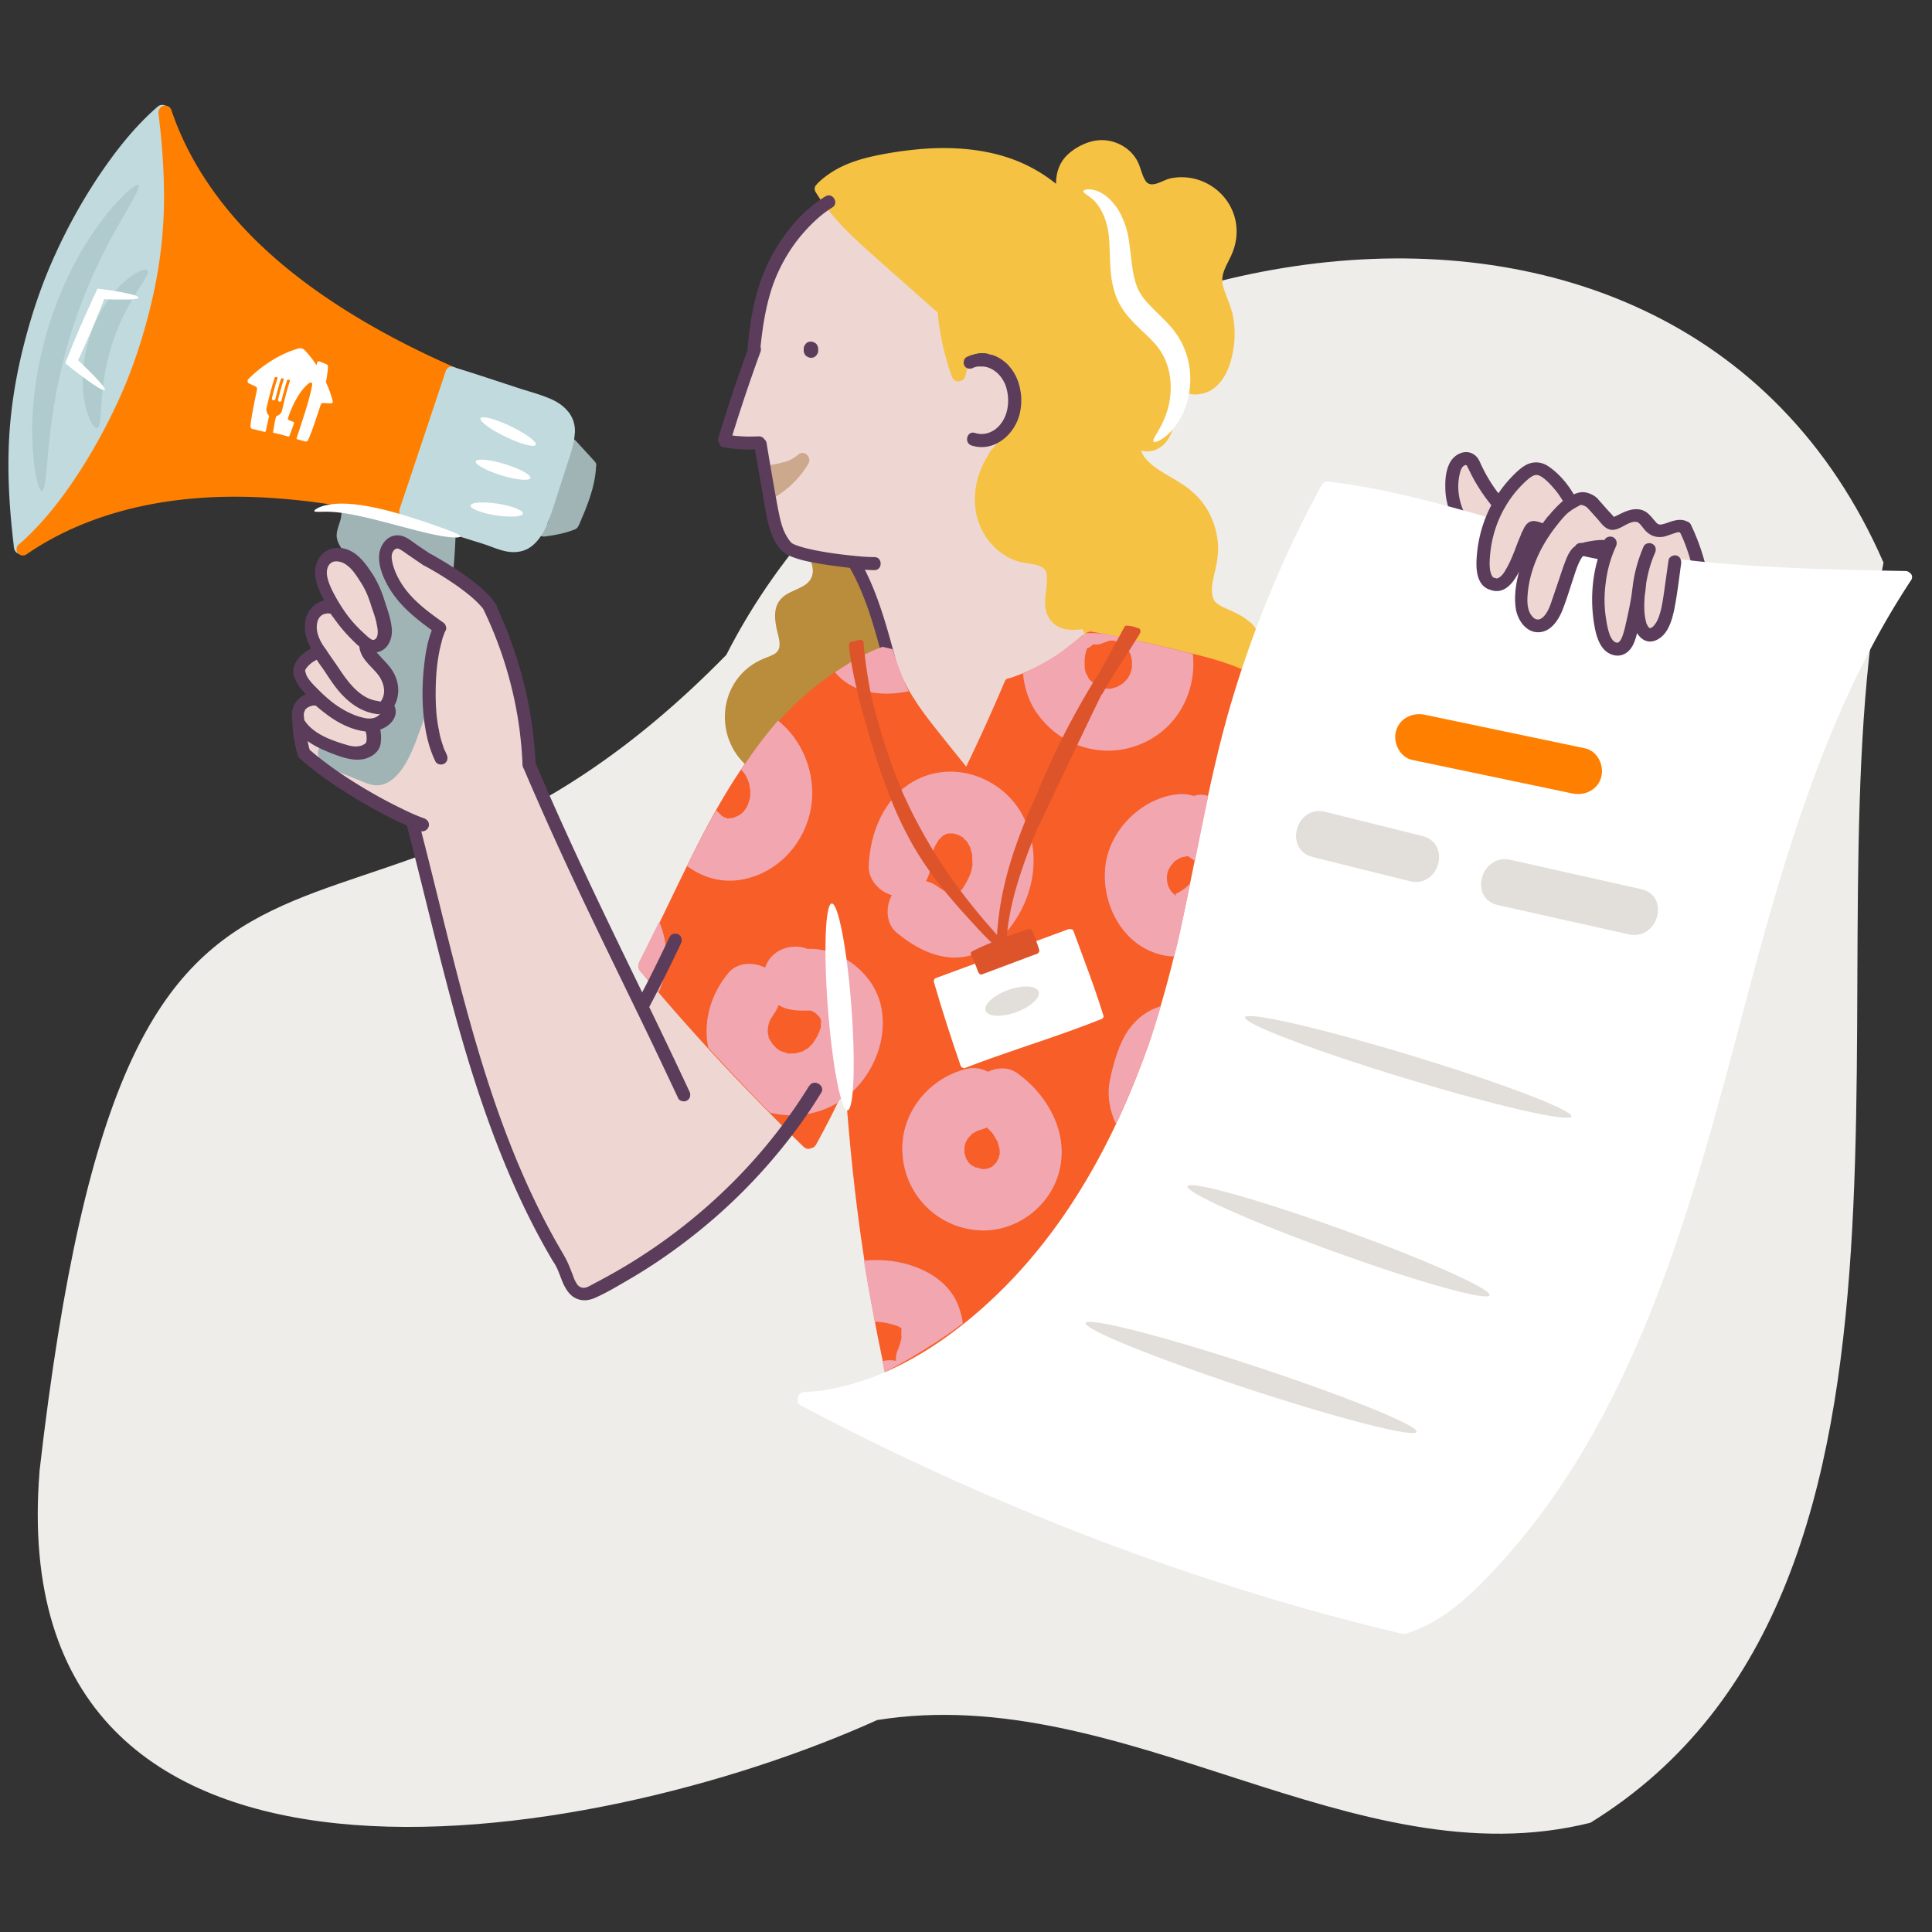 <svg xmlns="http://www.w3.org/2000/svg" viewBox="0 0 200 200"><rect x="0" y="0" width="200" height="200" fill="#333333" stroke="none"/><defs><style>.cls-1{fill:none}.cls-2{fill:#f2a6b0}.cls-3{fill:#f6c243}.cls-5{fill:#eed7d3}.cls-6{fill:#fff}.cls-8{fill:#ff8000}.cls-9{fill:#a0b4b5}.cls-10{fill:#c1dade}.cls-12{fill:#afcbcd}.cls-14{fill:#dd542a}.cls-15{fill:#e2ded9}.cls-16{fill:#5b3d5b}.cls-17{fill:#78577a}</style></defs><path d="M4.09 152.37c-3.93 49.37 57.09 39.09 86.71 25.69 25.55-4.09 49.36 16.75 73.84 10.63 39.74-24.54 22.05-89.93 30.34-130.45-22.15-50.81-97.35-34.63-119.79 9.55-40.12 40.99-61.56 1.37-71.11 84.58Z" style="fill:#efedea" id="BG_Strong"/><g id="Illustrations"><path d="M90.53 63.22c-.44-1.24-1.92-4.53-1.92-4.53l-3.42-.91c-.35-.97-.97-1.92-1.59-2.67-.53-.64-1.46.29-.93.93.99 1.19 2.43 3.42.57 4.57-.91.57-2.03.73-2.65 1.72-.51.84-.38 1.83-.2 2.74.11.53.31 1.08.31 1.64 0 .97-.77 1.1-1.57 1.44-4.97 1.99-5.48 8.66-1.17 11.64.68.49 1.35-.66.66-1.13-.11-.09-.22-.18-.33-.24.8-1.06 2.67-3.45 4.18-4.79 1.97-1.77 3.98-3.36 4.99-3.98 1.02-.62 4.2-2.25 4.2-2.25s-.68-2.94-1.13-4.18Z" style="fill:#ba8d3c" id="Layer_20"/><g id="Layer_10"><path class="cls-5" d="M85.76 20.99s-3.16 2.5-4.15 4.04c-.99 1.55-2.54 4.77-2.89 6.56s-.68 4.46-.68 4.46l-3.07 9.5 3.73.49s.91 5.5 1.19 6.85c.29 1.33.51 3.54 1.92 4.02s6.63 1.46 6.63 1.46 1.79 3.05 1.9 3.78 1.15 4.11 1.3 4.68 1.57 4.53 2.19 5.48c.62.97 6.39 8 6.39 8l4.35-9.52s3.6-2.05 5.02-2.7c1.41-.64 2.74-1.77 2.74-1.77s.11-1.33-.6-1.9c-.62-.51-2.05-.22-2.52-1.1-.55-1.04-.49-2.67-.15-3.62.29-.8-.8-1.39-1.52-1.68-1.97-.75-3.12-1.41-3.76-1.9-2.21-1.72-2.21-4.11-2.21-4.11s0-3.6 3.2-6.5c.24-.22 1.72-1.68.27-5.37-.35-.91-2.14-3.54-2.59-3.49s-3.42 1.83-3.42 1.83-.82-1.97-.51-3.14c0 0-.73-.8-.57-1.33.24-.73.53-1.7-.29-2.12-.82-.42-1.48-1.33-1.48-1.33L88.84 24l-3.07-3.03ZM154.24 54.38l-3.27-1.02s-.93-3.01-.68-3.87.46-2.12 1.22-1.97 1.57 1.72 2.05 2.45 1.64 2.25 1.64 2.25 1.72-2.47 2.45-2.98 1.17-1.26 2.12-.51c.95.75 2.87 3.29 2.87 3.29s1.15-.97 1.97-.18c.82.8 1.92 2.47 2.39 2.34s1.28-.75 1.97-.77 2.05 1.44 2.52 1.5 2.1-.22 2.54-.22 1.17 1.72 1.35 2.25.44 1.5.44 1.5-2.59-.6-2.39-.27-.55 4.38-.82 5.21-.86 1.94-1.08 2.1-.38.6-.86.22-1.17-2.61-1.17-2.61-.6 3.16-1.13 3.6-1.1.66-1.5.31-1.06-1.77-1.26-3.29c-.2-1.52.15-4.68.42-5.5s.27-1.64.27-1.64l-2.98.66s-1.88 5.75-2.54 6.5c-.66.75-1.17 1.88-2.03.95s-1.15-2.87-1.06-3.65.97-5.28 1.06-5.3.91-1.22.57-.95-.75-.38-1.28.95-1.81 4.42-2.43 4.62-1.57.68-1.81-.55c-.24-1.24.29-4.22.29-4.22l.18-1.24ZM38.96 62.12c-.71-1.66-1.39-3.12-2.19-3.76s-2.41-1.39-2.96-.62-.64 2.39-.18 3.31.64 1.77.64 1.77-1.5-.07-1.81.8.2 2.41.18 2.74.53 1.22.53 1.22-1.92.75-2.08 1.33.24 1.64.62 2.1.93 1.33.93 1.33-1.33.13-1.57.77-.09 2.17-.09 2.17l.4 2.74 2.21 1.19.02-1.19.33-.71s1.81.91 2.85.71c1.04-.2 1.79-.24 1.83-1.02s-.02-1.57.07-1.7 1.52 0 1.5-.84v-1.19c0-.64.42-1.28.24-2.01s-.91-1.75-1.28-2.39c-.38-.64-.82-1.99-.82-1.99s1.3-.27 1.37-.84-.22-2.32-.22-2.32l-.53-1.59Z"/><path class="cls-5" d="M50.34 62.16s-2.5-2.01-3.25-2.5c-.75-.49-3.14-1.88-3.67-2.25s-1.37-1.5-2.14-1.3-1.19.49-1.1 1.88c.11 1.41 1.08 3.4 1.99 4.29.91.88 3.09 2.56 3.09 2.56s-.93 5.21-.86 5.21-.8 3.03-.97 3.54-1.61 4.38-1.94 4.88-1.72 2.14-2.39 2.08-2.32-.73-2.63-.86-2.59-1.22-2.59-1.22l-.73.71s4.97 3.56 5.99 4.09 3.47 1.9 3.47 1.9 3.2 12.75 3.69 14.65c.49 1.9 3.54 13.66 4.38 15.49s5.5 12.2 6.54 14.12 1.64 4.02 2.34 4.29 1.83-.04 2.81-.55 6.25-3.76 7.98-5.1 4.71-3.91 5.97-5.19c1.26-1.28 4.49-5.06 4.49-5.06l.84-1.08-9.39-10.39-4.46-4.75-1.37 2.59-6.98-14.74-4.68-10.52s-.64-6.25-1.22-8.29c-.57-2.03-1.88-5.59-1.88-5.59l-1.3-2.87Z"/><path class="cls-9" d="M61.67 48.42c.09-.22.09-.46-.13-.68-.66-.71-1.3-1.41-1.94-2.12-.57-.62-1.5.31-.93.93.09.09.18.18.27.29-.02.04-.04.09-.04.13l-2.19 7.23c-.11.02-.22.02-.33.04-.82.11-.84 1.41 0 1.3 1.06-.13 2.1-.33 3.12-.73.2-.09.33-.22.38-.38.02-.02.04-.07.07-.11.82-1.92 1.61-3.78 1.75-5.9Z"/></g><g id="Layer_9"><path class="cls-3" d="M125.8 62.31s-.02-.02-.02-.04c0 0 .02.02.02.04Z"/><path class="cls-3" d="M129.38 64.41c-.66-.62-1.48-.97-2.3-1.35-.33-.15-.68-.31-.99-.51-.02-.02-.04-.04-.09-.07-.07-.07-.13-.11-.2-.18 0 0 0 .02.02.02 0 0 0-.02-.02-.02-.02-.02-.02-.04-.02-.02l-.02-.02c-.09-.13-.15-.27-.2-.44-.2-.66-.07-1.37.07-2.05.18-.8.38-1.57.44-2.39.13-1.46-.22-2.94-.88-4.24-.66-1.28-1.66-2.28-2.85-3.05-.53-.35-1.08-.66-1.64-.99-.49-.29-1.06-.66-1.41-.95-.22-.18-.42-.38-.6-.57-.13-.15-.09-.11-.2-.24-.09-.11-.15-.24-.22-.35-.02-.04-.04-.11-.07-.15 0-.02-.04-.09-.04-.11-.02-.02-.02-.07-.02-.09.91.27 1.92-.07 2.59-.91.57-.73.8-1.66 1.02-2.56.22-.88.46-1.77.68-2.65.82.42 1.81.42 2.7 0 1.7-.84 2.36-2.92 2.59-4.66.13-.97.11-1.94-.04-2.89-.18-1.17-.71-2.14-1.04-3.25-.35-1.17.22-2.03.71-3.05.4-.82.64-1.64.66-2.54.11-3.65-3.31-6.41-6.87-5.66-.8.18-1.97 1.1-2.54.27-.44-.66-.53-1.55-.95-2.23-.8-1.35-2.41-2.12-3.93-1.99-1.22.09-2.65.84-3.47 1.77-.68.8-.93 1.75-.93 2.74a15.833 15.833 0 0 0-4.99-2.72c-2.89-.95-6.01-1.13-9.02-.88-1.52.13-3.05.35-4.55.66-1.5.31-2.98.75-4.31 1.52-.64.38-1.26.82-1.79 1.35-.04.04-.07.07-.09.11-.22.18-.33.49-.13.82 1.22 2.01 2.85 3.71 4.55 5.28 1.88 1.72 3.78 3.38 5.68 5.06l2.39 2.12c.22 2.28.71 4.51 1.48 6.65.13.33.44.57.82.46l.04-.02c.24-.04.44-.22.51-.46l.6-2.19c.04 0 .09-.02.13-.02.4-.15.71-.22 1.1-.2.35 0 .66.07 1.04.2.68.24 1.33.71 1.81 1.3.51.62.84 1.39 1.04 2.21v.04s0 .04.02.07c0 .04-.02.11-.02.15.11 1.35-.27 2.61-1.04 3.71-.6.82-1.33 1.55-1.94 2.34a.55.55 0 0 0-.24.35c-.11.15-.2.31-.29.46-1.33 2.28-1.68 5.13-.44 7.53.55 1.06 1.39 1.99 2.43 2.61.49.31 1.06.53 1.61.66.57.13 1.17.15 1.72.33.22.07.44.18.6.31.04.02.07.07.11.11l.02.02s.02.02.02.04c.02.04.04.09.07.13 0 .02.02.02.02.04 0 0 0 .02.02.04.02.11.04.2.07.31v.22c.02.27 0 .53-.02.8-.09.97-.33 2.01.02 2.96.24.66.71 1.17 1.35 1.44.62.27 1.33.29 1.99.22.11 0 .22-.02.33-.04l.27.49s4.51 1.22 4.95 1.3 4.49 1.04 5.33 1.24 3.31.88 4.6 1.08c1.28.2 1.59.53 1.59.53l.66-1.88c.38.35 1.15.22 1.15-.44.02-1.19-.33-2.28-1.17-3.05Z"/><path class="cls-10" d="M16.93 12.29c.11-.09.22-.2.33-.29.27-.24.24-.71 0-.95-.27-.27-.68-.24-.95 0-2.3 1.99-4.2 4.4-5.9 6.89a57.17 57.17 0 0 0-4.68 8.37c-1.35 2.94-2.39 6.01-3.2 9.15-.82 3.16-1.37 6.39-1.57 9.63-.2 3.4-.04 6.81.33 10.19.04.46.11.93.15 1.39.04.35.29.68.68.68.33 0 .71-.31.68-.66-.02-.09-.02-.2-.04-.29.49-.27 1.15-.71 1.61-1.35.82-1.15 4.38-6.01 5.7-7.95s4.88-10.19 5.52-12.6c.64-2.41 2.36-12.2 2.36-14.61-.02-1.92-.73-5.94-1.04-7.62Z"/><path class="cls-9" d="M46.47 53.87c-.27.02-.51.18-.62.42l-3.49-1.1-5.66-.99v-.11c-.04-.35-.29-.68-.68-.68-.33 0-.71.31-.68.68.04.49.04.99-.04 1.5-.11.55-.38 1.06-.44 1.64-.07.55.18 1.06.46 1.5.13.22.57.73.46.95-.15.33-.09.73.24.93.24.13.6.11.82-.09.33.51 1.55 2.47 1.99 3.18.51.82 1.08 3.89.86 4.35s-1.37.84-1.37.84.07 1.02.66 1.7c.62.71 1.44 2.67 1.44 2.67s.04.93-.24 1.41c-.29.49 0 .6 0 1.22s-.73.97-1.19 1.35-.24.71-.31 1.28c-.07.57-.4.95-1.06 1.41-.66.44-3.07-.51-3.07-.51s-.07.02-.13.07c-.11-.44-.71-.77-1.15-.35-.55.51-.4 1.26.04 1.79.44.51 1.1.73 1.75.99l2.14.86c.71.29 1.39.62 2.17.49 1.3-.22 2.25-1.52 2.83-2.61.62-1.17 1.06-2.45 1.5-3.69.51-1.41.97-2.83 1.37-4.26.13-.49-.27-.82-.66-.84.4-1.88 1.06-4.73 1.06-4.73s-2.87-2.25-3.27-2.78-2.17-3.71-2.39-4.31.86-1.64 1.22-1.77c.38-.15 1.02.29 1.81.68.51.27 1.88 1.17 2.76 1.77v.02c-.02.35.33.68.68.68.4-.02.64-.31.68-.68.11-1.37.2-2.74.22-4.13-.02-.42-.35-.77-.71-.75Z"/><path class="cls-8" d="M47.11 38.05c-5.13-2.25-10.12-4.91-14.67-8.18-4.18-3.01-8-6.58-10.89-10.87-1.59-2.34-2.89-4.88-3.8-7.58a.673.673 0 0 0-.84-.46c-.27.07-.46.31-.49.57-.02.07-.02.11-.02.18.42 3.4.66 6.85.55 10.3-.11 3.16-.55 6.28-1.28 9.35-.73 3.07-1.7 6.16-2.94 9.04a58.399 58.399 0 0 1-4.44 8.33c-1.61 2.52-3.45 4.93-5.61 6.98-.24.24-.51.46-.77.68-.11.11-.18.24-.2.4v.09c0 .11.02.22.09.33l.02.02.02.02c.02.02.02.04.04.04l.02.02c.09.09.2.13.29.18h.09c.15.02.31 0 .44-.09 4.13-2.85 8.93-4.55 13.88-5.37 5.28-.88 10.72-.73 16-.04 3.09.4 6.16.99 9.19 1.72.35.09.73-.11.84-.46s-.11-.75-.46-.84c-.07-.02-.11-.02-.18-.04l4.53-13.17c.31.09.62.02.8-.29.22-.22.15-.73-.2-.86Z"/><path d="M83.7 47.33a.545.545 0 0 0-.15-.24c-.29-.27-.66-.27-.95 0-.07.04-.11.09-.18.15h-.02s-.07.04-.09.07c-.13.09-.27.18-.4.24-.07.04-.13.07-.22.11-.04.02-.07.02-.11.04q.07-.02 0 0c-.15.07-.31.11-.49.15-.31.09-.62.15-.93.22-.04 0-.09.02-.11.02 0 0-.07 0-.09.02h-.04s-.09 0-.11.02c-.18.02-.33.02-.51.04-.35.02-.68.29-.68.68.02.33.31.71.68.68.15-.02.31-.02.46-.04v.68c-.27.2-.4.6-.22.91.2.29.62.44.93.24 1.3-.84 2.41-1.97 3.2-3.29.15-.27.15-.53.02-.73Zm-1.26-.11s.02-.02 0 0Z" style="fill:#cca88d"/><path d="M129.11 69.54c-1.92-.93-3.98-1.46-6.03-1.97s-4.24-1.02-6.39-1.46c-1.22-.24-2.41-.49-3.62-.71a.707.707 0 0 0-.77.33c-.15 0-.33.07-.44.2-2.1 1.9-4.6 3.36-7.29 4.26-.22 0-.46.11-.55.33a194.47 194.47 0 0 1-4 8.84c-1.02-1.26-2.03-2.52-3.03-3.78-1.02-1.28-2.01-2.59-2.83-4-.46-.8-.86-1.64-1.15-2.5-.11-.33-.44-.55-.77-.49-.09-.24-.18-.46-.24-.62.07-.13.09-.29.04-.44-.09-.33-.49-.6-.84-.46-4.77 1.88-8.77 5.24-11.98 9.19-3.54 4.35-6.14 9.32-8.57 14.34-1.46 2.98-2.85 5.99-4.42 8.93-.04.07-.07.15-.07.24-.11.24-.04.53.13.75 4.15 4.97 8.51 9.77 13.06 14.38 1.28 1.3 2.56 2.59 3.87 3.84.24.22.53.24.75.11.18-.02.35-.11.49-.33 1.1-1.99 2.12-4 3.05-6.05.44 6.25 1.1 12.51 2.08 18.69.6 3.8 1.3 7.56 2.14 11.31.09.35.49.57.84.46.38-.11.55-.46.46-.84-.02-.07-.02-.11-.04-.18 1.61-.93 5.99-3.49 8.46-5.41 3.07-2.39 7.18-7.51 11.09-13.15 3.89-5.63 7.51-16.55 8.84-20.97s3.07-13.72 3.98-18.23c.77-3.8 2.67-11.2 3.25-13.41.29.07.6-.02.75-.31.18-.31.09-.77-.24-.93Z" style="fill:#f75e28"/><path class="cls-16" d="M176.49 58.25a21.83 21.83 0 0 0-1.44-3.91c-.15-.33-.64-.42-.93-.24-.33.22-.4.57-.24.93.29.62.49 1.06.71 1.7.22.62.42 1.24.57 1.88.09.33.49.57.84.46s.57-.46.49-.82ZM155.65 51.73c-.6-.71-1.13-1.44-1.59-2.23-.24-.4-.46-.82-.66-1.24-.2-.4-.33-.84-.71-1.13-.84-.68-1.97-.22-2.5.6-.49.77-.6 1.83-.57 2.74 0 1.13.29 2.21.77 3.23.15.33.62.42.93.24.33-.2.4-.6.24-.93-.42-.88-.62-1.86-.6-2.83.02-.46.09-.93.22-1.39.11-.33.27-.6.53-.64 0 0 .09-.02.04 0q.09.02.04 0s-.02-.02.04.02c.07.13.18.35.27.53.22.46.46.93.73 1.37.55.93 1.17 1.79 1.86 2.59.24.29.71.24.95 0 .29-.24.24-.64 0-.93ZM83.2 36.11v.18c0 .11.02.2.07.29.02.09.09.18.15.24s.15.11.24.15.18.07.29.07l.2-.02c.13-.04.22-.09.33-.2l.11-.15c.07-.11.11-.24.11-.38v-.18c0-.11-.02-.2-.07-.29-.02-.09-.09-.18-.15-.24s-.15-.11-.24-.15-.18-.07-.29-.07l-.2.02c-.13.04-.22.09-.33.2l-.11.15c-.07.11-.11.24-.11.38ZM52.79 66.05c-.4-1.04-.84-2.08-1.3-3.09 0-.09-.04-.18-.09-.29a.647.647 0 0 0-.11-.15v-.02s-.04-.09-.09-.13c-.75-1.1-1.88-1.94-2.94-2.72-1.15-.84-2.39-1.59-3.62-2.28-.04-.02-.07-.04-.11-.04l-1.5-1.02c-.46-.33-.97-.75-1.55-.86-1.24-.24-2.14.86-2.23 2.01-.09 1.08.38 2.23.88 3.14.53.95 1.22 1.81 2.01 2.56.8.77 1.68 1.44 2.56 2.08-.53 1.37-.73 2.87-.86 4.31-.18 2.05-.13 4.13.24 6.14.2 1.08.51 2.14.99 3.12.15.33.62.42.93.24.33-.2.4-.6.24-.93-.04-.11-.09-.2-.13-.31 0 0 0-.02-.02-.02-.02-.04-.04-.11-.07-.15-.09-.2-.15-.42-.22-.62-.15-.44-.27-.91-.35-1.37-.2-.95-.29-1.79-.33-2.78s-.02-1.99.04-2.96c.07-.93.15-1.59.33-2.52.09-.4.18-.8.29-1.19.04-.18.11-.35.18-.53.02-.07.04-.13.07-.2s.04-.09.07-.13l.02-.04a.54.54 0 0 0 .04-.46.688.688 0 0 0-.31-.42c-1.5-1.06-3.03-2.19-4.09-3.71-.49-.71-.88-1.48-1.1-2.32-.09-.38-.18-.8-.04-1.17.07-.15.13-.24.24-.33.09-.07.18-.11.27-.11.15 0 .33.13.49.22.24.15.46.33.71.49l1.52 1.04s.11.04.15.07c1.19.64 2.32 1.35 3.42 2.12.57.42 1.1.82 1.64 1.3.24.22.46.44.68.68.18.2.24.27.33.42v.02a40.93 40.93 0 0 1 3.71 12.37c.15 1.22.27 2.43.31 3.65.02.35.29.68.68.68a.7.7 0 0 0 .68-.68c-.2-4.42-1.08-8.88-2.67-13.08Zm-6.72 11.76s-.02-.02 0 0ZM157.97 56.06c.38.11.77.2 1.15.31.18.04.38.02.53-.07.13-.09.27-.24.31-.4.04-.18.02-.38-.07-.53s-.22-.27-.4-.31c-.38-.11-.77-.2-1.15-.31a.742.742 0 0 0-.53.07c-.13.09-.27.24-.31.4-.04.18-.02.38.07.53s.24.27.4.31Z"/><path class="cls-10" d="M58.8 42.6c-.49-.62-1.17-1.04-1.9-1.35-.95-.4-1.97-.68-2.96-.99-2.19-.71-4.35-1.44-6.54-2.12-.15-.04-.31-.11-.46-.15-.31-.09-.55.02-.68.22-.07.07-.11.15-.13.24-1.24 3.71-2.47 7.4-3.71 11.11l-1.06 3.16c-.02.09-.02.2-.02.29-.04.33.18.62.49.73.97.38 1.99.66 2.98.97 1.26.4 2.54.75 3.8 1.15.55.18 1.08.33 1.61.51s1.06.4 1.57.55c.91.29 1.83.35 2.7-.04.66-.31 1.17-.88 1.57-1.48.4-.62.68-1.33.93-2.01.31-.91.6-1.81.88-2.72.31-.95.62-1.9.93-2.87.29-.88.6-1.77.68-2.72a3.17 3.17 0 0 0-.66-2.47Z"/><path class="cls-16" d="M31.51 73.67s.02-.07.04-.07c-.02.02-.04.04-.04.07ZM54.2 79.53c1.97 4.62 4.04 9.17 6.19 13.72 1.99 4.18 4.02 8.33 6.03 12.48 1.28 2.65 2.54 5.3 3.78 7.95.15.33.64.42.93.24.33-.2.4-.6.24-.93-2.12-4.55-4.31-9.06-6.5-13.57-2.01-4.15-4.02-8.33-5.94-12.53-1.22-2.67-2.41-5.35-3.56-8.07-.13-.33-.64-.42-.93-.24-.33.22-.38.6-.24.93ZM92.87 68.81c-.91-3.31-1.77-6.74-3.34-9.83.33.02.66.04.99.04.86 0 .86-1.35 0-1.35s-1.72-.09-2.56-.18c-1.24-.13-2.23-.27-3.49-.51-.53-.11-1.04-.22-1.57-.38-.22-.07-.42-.13-.62-.22s-.07-.02-.11-.04c-.09-.04-.15-.09-.22-.13-.02-.02-.04-.02-.04-.04-.07-.09-.18-.18-.22-.27-.22-.29-.4-.64-.55-.97-.31-.75-.46-1.57-.62-2.36-.42-2.25-.8-4.51-1.17-6.74a.573.573 0 0 0-.22-.35.643.643 0 0 0-.55-.31c-.57.02-1.17.04-1.75 0-.35-.02-.68-.04-1.02-.09.91-2.94 1.88-5.83 2.94-8.73.04-.15.02-.31-.02-.44.22-2.12.55-4.24 1.24-6.28.66-1.9 1.7-3.76 3.03-5.33.93-1.08 1.92-2.05 3.14-2.81.75-.44.07-1.61-.68-1.17-2.14 1.3-3.89 3.31-5.17 5.46-1.15 1.9-1.88 4-2.32 6.14-.27 1.33-.44 2.7-.57 4.04 0 .07 0 .13.02.2-1.1 3.03-2.12 6.08-3.05 9.15-.07.22-.02.4.07.55.07.22.22.4.44.44 1.08.18 2.17.27 3.27.22.35 1.97.68 3.91 1.02 5.88.15.86.31 1.7.57 2.52.27.75.64 1.57 1.24 2.14.33.31.75.49 1.17.64.49.18.97.31 1.48.42 1.24.27 2.52.44 3.8.6.18.02.35.04.55.07 1.81 3.18 2.7 6.83 3.65 10.32.2.91 1.5.55 1.26-.31Z"/><path class="cls-6" d="M197.74 59.35a.613.613 0 0 0-.51-.24c-6.14-.11-12.29-.24-18.41-.73-1.72-.13-3.47-.31-5.19-.53-.35-.04-.68.33-.68.68s.24.57.53.64c-.2.91-.53 2.47-.57 2.96-.04.66-.77 2.56-1.08 3.03s-1.17.53-1.57-.04-.77-2.03-.77-2.03l-.38 1.7s-.38 1.24-.73 1.92c-.38.66-1.13.49-1.79-.07-.64-.53-.88-2.43-1.02-3.78-.09-.84.62-5.28.62-5.28l-2.87-.38s-.88 1.92-1.08 2.56c-.22.64-.82 2.41-1.46 3.93s-1.64 1.06-2.03.95c-.42-.11-1.24-1.9-1.19-2.96.04-1.06.53-4.75.53-4.75s-.91 1.3-1.55 2.21-.95 1.19-2.03 1.28c-1.08.09-.73-.64-1.02-1.9-.2-.91.27-2.67.55-3.58.73.04.99-1.1.2-1.33-4.29-1.22-8.6-2.41-12.99-3.2-1.26-.22-2.54-.42-3.82-.57-.29-.02-.53.18-.62.44-.04.04-.09.11-.13.18a116.56 116.56 0 0 0-9.17 22.1c-2.36 7.93-3.62 16.11-5.44 24.17-1.55 6.83-3.62 13.55-6.65 19.86-2.87 6.03-6.58 11.73-11.29 16.51-4.91 4.97-11.16 9.39-18.14 10.69-.91.18-1.83.27-2.74.31-.4.02-.62.31-.64.62-.11.27-.04.6.29.77 3.84 2.03 7.71 3.96 11.64 5.81 3.96 1.86 7.93 3.6 11.98 5.28 4.02 1.66 8.07 3.23 12.15 4.68 4.09 1.46 8.22 2.81 12.37 4.07s8.33 2.39 12.55 3.42c.49.11.99.24 1.48.35.13.04.27.07.44.02 3.82-1.15 6.78-4.02 9.44-6.89 2.65-2.87 4.99-5.92 7.12-9.15 4.26-6.52 7.53-13.66 10.23-20.97 2.74-7.45 4.86-15.09 6.92-22.76 2.14-8.07 4.22-16.15 6.87-24.06 2.61-7.84 5.79-15.53 10.1-22.63.51-.84 1.04-1.68 1.59-2.52 0 0 0-.02.02-.02l.02-.02c.2-.31.13-.6-.07-.77Z"/><path class="cls-16" d="M174.74 54.03c-.68-.38-1.39-.18-2.08.07-.13.04-.29.11-.42.13q-.2.07-.38.07h-.09s-.04-.02-.07-.02l-.02-.02s-.07-.04-.09-.04l-.02-.02c-.07-.04-.11-.11-.18-.18-.49-.55-.86-1.15-1.66-1.28-.88-.15-1.7.31-2.45.68-.02 0-.11.04-.2.09l-.02-.02c-.18-.18-.35-.4-.53-.57l-1.08-1.22v-.02c-.4-.42-.95-.68-1.52-.73-.35-.02-.68.09-1.02.22-.66-1.13-1.55-2.17-2.61-2.89-.68-.46-1.48-.55-2.23-.2-.62.31-1.15.84-1.64 1.35-1.94 2.05-3.16 4.71-3.49 7.51-.15 1.28-.33 3.38 1.1 4.04.07.02.13.04.2.07 1.44.55 2.39-.66 3.01-1.86-.02.09-.04.18-.07.27-.29 1.19-.46 2.47-.24 3.69.22 1.1 1.04 2.28 2.25 2.3 1.3.02 2.1-1.19 2.54-2.25.46-1.17.82-2.39 1.22-3.58.2-.62.4-1.24.73-1.79.04-.07.07-.13.11-.18.02-.02.07-.04.11-.07 0 0 .02 0 .02-.02s-.02 0 0 0c.49.11.97.22 1.48.31-.6 2.08-.73 4.29-.42 6.45.2 1.3.55 3.09 2.03 3.49.75.2 1.44-.13 1.86-.75.31-.44.46-.99.6-1.52.4.64 1.04 1.08 1.88.77 1.28-.49 1.72-2.03 1.97-3.23.31-1.55.49-3.16.71-4.73.04-.35-.09-.73-.46-.84-.31-.09-.77.11-.84.46-.18 1.26-.35 2.52-.53 3.76-.09.55-.18 1.13-.33 1.66-.13.44-.29.93-.6 1.3-.07.09-.15.18-.24.24.02-.02-.18.11-.11.07-.07.04-.07.02-.11.02s-.04-.02-.07-.02l-.09-.09-.02-.02c-.04-.07-.09-.15-.13-.24l-.02-.02s0-.02-.02-.04a.331.331 0 0 1-.04-.15c-.04-.13-.07-.27-.09-.38-.15-.71-.13-1.57-.07-2.39.07-.42.11-.84.15-1.26v-.02c.18-1.06.46-2.14.91-3.14.15-.33.11-.73-.24-.93-.29-.18-.77-.09-.93.24-.53 1.24-.91 2.52-1.1 3.87-.04.33-.09.68-.13 1.02-.13.88-.31 1.77-.51 2.65-.13.57-.24 1.15-.44 1.7a2 2 0 0 1-.27.55c-.07.09-.18.18-.27.18-.02 0-.13-.02-.15-.02a.752.752 0 0 1-.27-.18c-.15-.15-.27-.38-.35-.57-.22-.57-.33-1.22-.42-1.81-.18-1.19-.18-2.41-.02-3.58.15-1.3.51-2.61 1.06-3.8.15-.33.09-.73-.24-.93-.29-.18-.77-.09-.93.24v.02c-.51-.02-1.04.04-1.52.13-.24.04-.53.09-.8.18-.29-.04-.6.07-.73.33-.11.07-.2.15-.29.24-.4.44-.62 1.04-.82 1.57s-.38 1.1-.57 1.66l-.57 1.68c-.18.49-.31.99-.55 1.46-.18.35-.46.77-.82.93a.42.42 0 0 1-.15.04c-.18.04-.09.02-.07 0h-.13l-.07-.02a.847.847 0 0 1-.4-.29c-.64-.71-.53-1.92-.42-2.83.27-1.99 1.08-3.91 2.21-5.57.29-.44.62-.86.95-1.28.33-.4.66-.8 1.06-1.13-.02.02-.07.07.04-.02.04-.04.11-.07.15-.11.11-.09.22-.15.33-.22s.2-.11.31-.18l.13-.07s.11-.04.11-.07c.15-.07.24-.07.38-.02.2.07.35.15.51.31l.99 1.1c.29.33.57.75.97.97.88.53 1.75-.38 2.56-.62.27-.07.51-.09.71.04.18.13.42.46.6.68.51.62 1.17.91 1.99.77.35-.07.71-.22 1.04-.33.09-.02.18-.07.27-.09.02 0 .15-.02.15-.04h.15s.04 0 .07.02h.02s.02 0 .02.02c.33.18.73.09.93-.24.31-.27.22-.73-.11-.88Zm-10.92 3.62Zm-4.93-2.25s0-.02.02-.04-.04.07-.07.09c.04 0 .04-.02.04-.04Zm1.37-1.97c-.2.24-.38.49-.55.73-.38-.11-.8-.29-1.17-.2-.42.11-.66.44-.84.84-.33.71-.62 1.41-.88 2.14-.27.66-.53 1.33-.91 1.97-.15.27-.31.53-.53.73-.13.13-.4.29-.53.22a.436.436 0 0 0-.18-.04c-.09-.04-.11-.07-.15-.11l-.04-.04s-.02-.02-.02-.04c-.02-.04-.04-.09-.07-.13-.04-.11-.15-.46-.15-.6-.07-.55-.02-1.13.04-1.7a11.851 11.851 0 0 1 2.65-6.32c.38-.44.8-.88 1.24-1.26.4-.33.77-.6 1.26-.35.57.31 1.06.86 1.48 1.35.33.38.62.8.88 1.24-.57.49-1.06 1.02-1.52 1.59Zm6.78.09-.04.02.04-.02Z"/></g><path class="cls-1" d="M86.95 113.8s-2.39 4.4-2.74 4.73-.35.6-1.04 0-1.13-1.04-1.13-1.04 2.83-3.89 3.07-4.35.04-.97-.35-1.33-1.39.71-1.99 1.57-2.08 2.81-2.08 2.81-10.47-11.16-11.2-12.02c-.73-.86-1.22-1.48-1.22-1.48s2.34-4.57 2.54-5.35-.71-1.24-.88-1.24-2.94 5.21-2.94 5.21l-.93-1.48s6.08-11.82 7.27-14.43c1.19-2.61 3.73-6.92 6.43-9.83 2.7-2.92 7.95-7.69 11.25-8.49 0 0 .31 2.5.62 2.87s1.52-.46 1.52-.46 2.03 4.62 6.78 9.74c0 0 3.2-6.23 4.33-8.95 0 0 3.58-.99 8.6-4.75 0 0 10.5 1.59 15.6 3.93 0 0-.71 2.17-2.54 9.06-1.83 6.89-3.73 18.45-5.1 23.22-1.37 4.77-4.68 14.63-8.18 20.02-3.49 5.39-6.43 9.72-11.73 14.25-5.3 4.55-9.3 6.01-9.3 6.01s-2.43-12.24-2.94-17.99c-.51-5.75-1.37-12.46-1.37-12.46l-.35 2.21Z" id="Layer_12"/><path class="cls-1" d="M121.67 92.56c.02.33.15 0 .04-.04l-.04.04ZM121.6 92.56h.04-.04s.02 0 0 0Z"/><path class="cls-1" d="M114.88 111.77c.35-1.72.93-3.76 1.94-5.19.82-1.13 1.99-2.01 3.31-2.41.51-1.72 1.02-3.58 1.44-5.15-.46 0-.93-.07-1.39-.18-4.11-1.04-6.3-5.57-5.68-9.55.55-3.51 3.62-6.52 7.16-7.05.66-.09 1.3-.07 1.9.13.49-.15 1.04-.2 1.55-.11.04-.2.09-.4.13-.6 1.3-6.23 3.34-12.46 3.34-12.46-.95-.42-2.92-.99-5.08-1.52.4 3.51-1.24 7.14-4.49 8.9-4.04 2.21-9.02.99-11.64-2.76-.84-1.22-1.33-2.67-1.46-4.15-.51.22-.93.38-1.17.44-.82.2-.64.33-1.44 2.05-.8 1.72-3.23 7.18-3.23 7.18l-.15-.18s-4.86-5.99-5.7-7.36c-.04-.09-.11-.18-.15-.29-2.72.57-5.66.22-7.49-1.79-.04-.04-.09-.11-.15-.18-.77.53-1.64 1.15-2.56 1.88-1.15.91-2.25 1.99-3.29 3.18 2.17 1.72 3.47 4.46 3.54 7.29.09 3.87-2.32 7.51-5.97 8.82-2.63.93-5.08.38-7-1.04-.97 1.9-1.99 3.98-2.87 5.72.97 2.3.97 4.97-.04 7.25 1.44 1.64 3.45 3.96 4.29 4.88.2.22.49.53.82.88-.53-2.67.22-5.5 2.1-7.76.91-1.08 2.59-1.15 3.78-.53.13-.44.4-.86.77-1.24.86-.86 2.43-1.19 3.58-.71h.31c.57 0 1.19.11 1.77.24.86.22 1.7.62 2.43 1.15 1.64 1.15 2.85 2.83 3.2 4.82.62 3.38-.99 7.09-3.73 9.17.31 2.47 1.39 13.21 1.94 16.9 1.83-.22 3.71.02 5.44.68 2.12.82 3.89 2.28 4.57 4.53.11.4.2.82.27 1.26 1.13-.84 2.23-1.77 3.2-2.74 5.79-5.66 8.11-9.63 10.36-13.59.73-1.3 1.48-2.78 2.19-4.31-.69-1.39-.95-2.98-.62-4.55ZM92.32 92.68c-1.33-.38-2.45-1.64-2.39-3.09.18-3.8 1.9-7.65 5.59-9.15 4-1.61 8.71.46 10.52 4.33 1.88 4.02.88 8.62-1.99 11.89-1.35 1.55-3.25 2.47-5.33 2.45-2.25-.02-4.24-1.17-5.94-2.59-1.08-.91-1.13-2.65-.46-3.84Zm17.3 28.7c-.99 3.73-4.73 6.39-8.6 5.99-4.24-.44-7.47-3.82-7.62-8.09-.15-4.02 2.7-7.58 6.52-8.57.82-.2 1.64-.09 2.34.27.95-.46 2.1-.51 2.98.11 3.23 2.28 5.46 6.25 4.38 10.3ZM92.78 140.87c-.02-.35.02-.71.15-1.04.18-.46.33-.95.44-1.46-.04.18-.02-.64-.02-.8s0-.02-.02-.04c-.33-.27-.6-.33-1.06-.46-.53-.15-1.13-.24-1.7-.24.31 1.61.6 3.09.8 4.09.49-.13.97-.15 1.41-.04Z"/><path class="cls-1" d="M74.56 84.34c.07.04.2.18.31.24.04.02.07.04.07.04.04 0 .09.02.13.04.18.07.24.11.24.11.02 0 .07-.02.27-.04.13 0 .2-.02.24-.02 0 0 .02-.02.11-.04.68-.2 1.13-.53 1.52-1.39-.11.2.18-.6.18-.6.02-.09.04-.18.04-.24v-.68c0 .09-.09-.53-.11-.57-.18-.62-.42-1.1-.84-1.48a78.312 78.312 0 0 0-2.56 4.2c.02.04.07.09.09.13.02 0 .18.18.31.31ZM79.68 115.17c1.57 1.55 3.07 3.03 3.56 3.4.51.38 1.04.46 1.26-.11.2-.49 1.7-3.4 2.14-4.26-.27.15-.53.29-.8.42a9.444 9.444 0 0 1-6.16.55ZM85.01 105.76c.02-.18-.09-.38-.18-.51.02.04-.18-.18-.31-.31-.07-.04-.27-.18-.35-.22a.218.218 0 0 1-.09-.07c-.04 0-.09 0-.15-.02-.09 0-.18-.02-.22-.02-1.08 0-2.21 0-3.09-.57-.15.42-.38.82-.68 1.17.22-.27-.07.15-.2.38-.02.09-.13.35-.15.44s-.09.53-.09.46v.38c0-.07.07.38.09.46q.02.11 0 .11s.04.09.11.18c.02.04.22.33.29.46.11.11.38.4.38.4.13.13.38.29.51.35-.09-.04.51.18.57.18.09.02.13.04.2.07 0 0 .04-.02.13-.02h.49c.22-.04.46-.11.66-.18.09-.02.13-.04.13-.02.04-.02.11-.07.18-.11.15-.09.33-.18.49-.29-.04.02.29-.31.33-.35.09-.11.13-.13.11-.11.04-.07.09-.11.11-.18.31-.51.49-.84.62-1.22 0-.04.09-.29.11-.33.02-.22.04-.8.02-.51ZM93.34 137.53c-.07-.24-.15-.15 0 0ZM121.67 92.56s.04-.02.07-.02h-.02l-.04.02ZM101.91 116.54s-.02-.02 0 0ZM103.48 119.26c0-.07-.04-.33-.02-.33-.04-.2-.11-.4-.15-.57-.13-.49 0-.07-.13-.31-.11-.2-.22-.4-.33-.57a.673.673 0 0 0-.07-.11l-.04-.04c-.18-.22-.38-.4-.57-.6l-.02-.02c-.15.07-.31.13-.49.18 0 0-.4.13-.53.18-.11.07-.31.18-.42.24-.04.04-.13.11-.18.15-.11.11-.24.24-.35.38.04-.02-.15.31-.22.42 0 0 0 .02-.02.02 0 .02 0 .07-.02.11 0 .04-.04.24-.09.35v.55c-.02-.33-.02-.09.02.11.04.15.09.31.13.46.02 0 .2.35.22.4.02.02.02.04.04.04l.07.07s.22.18.29.27c.09.04.27.15.4.22-.04-.07.55.11.53.13.13 0 .31 0 .4.02.11-.02.33-.07.35-.07s.13-.04.24-.09c.07-.02.15-.07.2-.11.13-.11.24-.22.35-.35.15-.15.24-.35.07-.09 0 0 .18-.33.24-.46.02-.11.09-.29.09-.33 0-.02.02-.04.02-.07v-.18ZM97.2 86.89s.02-.02 0 0ZM98.31 92.59c-.07-.04.29.07.42.11h.22l.04-.02c.13-.18.31-.33.46-.49.04-.07.15-.2.18-.24.57-.93.91-1.59.99-2.47 0 .09-.07-1.08-.02-.84-.04-.27-.11-.51-.2-.75-.02-.04-.02-.07-.02-.11 0-.02-.02-.04-.04-.07-.11-.2-.22-.42-.35-.62 0 .02-.27-.27-.35-.33l-.07-.07s-.04-.02-.09-.04a8.07 8.07 0 0 1-.42-.22c-.13-.04-.35-.09-.46-.11h-.44a.85.85 0 0 1-.22.04c-.09.04-.2.09-.27.13-.04.02-.07.04-.09.04-.15.13-.31.29-.44.44-.02.04-.07.09-.09.13-.13.22-.27.44-.38.66l-.04.07-.04.18c-.04.2-.11.4-.18.6 0 0-.07.33-.09.51 0 .15-.04.44-.04.49-.02.6-.2 1.15-.49 1.64.53.15 1.04.4 1.48.77-.31-.24.46.31.46.31.24.07.4.18.57.27ZM98.93 92.76s-.04.04 0 0ZM122.97 88.5c-.18.04-.33.07-.51.11-.07.02-.11.02-.15.02 0 0-.02.02-.07.04-.2.11-.4.22-.57.33-.04.04-.11.09-.15.13l-.33.4c-.04.09-.13.22-.18.31-.02.07-.11.24-.13.35s-.04.4-.07.44v.18s.02.33.04.44c.02.13.11.38.11.4.09.18.18.35.29.51l.18.18.13.11s.04.02.09.04c.02-.02.04-.02.07-.02.11-.07.31-.15.35-.18.2-.11.4-.24.6-.38.02-.04.29-.24.35-.31l.22-.22c.15-.75.31-1.57.49-2.41-.02-.04-.04-.09-.09-.13-.22-.07-.44-.2-.66-.35ZM112.5 67.18s0 .02-.02.04c-.13.53-.22.82-.22 1.24 0 .64-.02.84.18 1.39-.04-.15.15.31.2.35.07.11.09.15.07.13l.09.11s.27.24.38.35c.13.09.4.27.44.29.04.02.11.04.15.09.02 0 .04.02.09.02.18.04.38.11.57.15-.04-.02.29 0 .44 0h.11s.11-.02.18-.04c.15-.04.33-.09.49-.15-.04 0 .35-.22.4-.24.11-.07.15-.11.13-.09l.13-.11s.29-.33.4-.42c.04-.09.18-.29.24-.42 0-.04.13-.4.15-.46q.04-.22.04 0c0-.11.02-.22.02-.35v-.62c-.04-.13-.13-.57-.13-.6-.02-.04-.07-.18-.11-.24-.11-.15-.38-.53-.29-.44-.11-.11-.2-.22-.31-.31-.04-.02-.07-.07-.09-.09-.02 0-.04 0-.11-.04-.13-.09-.42-.22-.35-.2-.18-.07-.35-.11-.53-.15h-.35c-.24.07-.46.13-.71.24-.33.13-.68.18-1.04.15-.15.15-.38.31-.64.42.02-.02 0 0 0 0ZM121.62 92.59l-.02-.02s-.04.02-.07.04c-.18.13-.04.04.09-.02Z"/><path class="cls-1" d="M123.61 88.92c-.07-.04-.11-.07 0 0Z"/><path class="cls-2" d="M78.11 90.71c3.65-1.3 6.05-4.93 5.97-8.82-.07-2.83-1.35-5.55-3.54-7.29-1.44 1.64-2.72 3.42-3.82 5.08.4.38.66.86.84 1.48.02.07.09.66.11.57v.68c-.02.09-.04.18-.04.24 0 0-.27.8-.18.6-.4.86-.84 1.17-1.52 1.39-.09.02-.11.04-.11.04-.02 0-.09 0-.24.02-.2.02-.24.04-.27.04 0-.02-.07-.04-.24-.11-.07-.02-.11-.04-.13-.04 0 0-.02-.02-.07-.04-.11-.07-.24-.2-.31-.24-.11-.13-.29-.33-.31-.31-.02-.04-.07-.09-.09-.13-.15.27-.29.51-.42.73-.55.97-1.55 2.89-2.63 5.04 1.92 1.44 4.4 2.01 7 1.06ZM91.26 104.43c-.35-1.99-1.57-3.67-3.2-4.82-.73-.51-1.57-.91-2.43-1.15-.57-.15-1.19-.24-1.77-.24h-.31c-1.17-.49-2.74-.15-3.58.71-.38.38-.62.8-.77 1.24-1.22-.62-2.87-.55-3.78.53-1.88 2.25-2.65 5.08-2.1 7.76 1.77 1.92 4.93 5.3 6.3 6.63l.09.09c2.01.51 4.2.33 6.16-.57.27-.13.53-.27.8-.42.09-.15.13-.24.13-.24l.71-.57c0 .07.02.15.02.24 2.74-2.1 4.33-5.79 3.73-9.17Zm-7.6.2Zm1.33 1.64s-.09.31-.11.33c-.13.38-.29.73-.62 1.22-.04.07-.09.11-.11.18 0-.02-.02.02-.11.11-.04.04-.38.38-.33.35-.15.11-.33.2-.49.29-.09.04-.13.09-.18.11 0 0-.04 0-.13.02-.22.07-.44.13-.66.18.04-.02-.35 0-.49 0-.09 0-.13 0-.13.02-.04-.02-.11-.04-.2-.07-.07-.02-.66-.24-.57-.18-.13-.07-.38-.22-.51-.35 0 0-.27-.29-.38-.4-.07-.13-.27-.42-.29-.46-.04-.09-.09-.15-.11-.18.02.02.02 0 0-.11-.02-.09-.09-.53-.09-.46v-.38c0 .07.07-.38.09-.46.02-.09.13-.35.15-.44.13-.22.44-.64.2-.38.31-.35.53-.75.68-1.17.88.57 2.01.6 3.09.57.04 0 .11 0 .22.02.07 0 .11.02.15.02 0 0 .02.02.09.07.09.04.29.18.35.22.13.13.33.35.31.31.09.13.2.33.18.51.02-.29-.02.29-.02.51ZM104.05 96.65c2.87-3.29 3.87-7.87 1.99-11.89-1.81-3.87-6.52-5.94-10.52-4.33-3.71 1.5-5.41 5.37-5.59 9.15-.07 1.44 1.04 2.7 2.39 3.09-.66 1.22-.62 2.94.49 3.87 1.7 1.39 3.67 2.54 5.94 2.59 2.05 0 3.96-.93 5.3-2.47Zm-5.13-3.89s-.02.04 0 0Zm.22-.13h.04-.04Zm-1.94-5.75s.04-.02 0 0Zm.13 5.1c-.44-.38-.95-.64-1.48-.77.29-.49.46-1.04.49-1.64 0-.04.02-.33.04-.49.04-.15.09-.51.09-.51.04-.2.11-.4.18-.6.02-.09.04-.13.04-.18 0-.02.02-.04.04-.07.11-.22.24-.44.38-.66a.73.73 0 0 1 .09-.13c.13-.15.29-.31.44-.44.02 0 .04-.02.09-.04.07-.02.18-.09.27-.13a.85.85 0 0 1 .22-.04h.44c.11.02.31.09.46.11.07.04.33.18.42.22.04.02.07.04.09.04l.07.07c.07.07.35.38.35.33.13.2.24.4.35.62.02.02.02.04.04.07 0 .02.02.07.02.11.07.24.15.49.2.75-.04-.22 0 .93.02.84-.09.88-.42 1.57-.99 2.47-.02.04-.13.18-.18.24-.15.15-.33.31-.46.49-.02 0-.04.02-.04.02h-.22c-.13-.04-.49-.13-.42-.11-.18-.09-.35-.18-.51-.29-.07.02-.84-.53-.53-.29ZM94.07 71.55c-.8-1.5-1.68-4.35-1.68-4.35l-1.02-.24s-1.86.55-4.93 2.63c.04.04.09.11.15.18 1.81 2.01 4.75 2.36 7.47 1.79ZM68.24 95.41c-1.06 2.14-1.88 3.8-2.05 4.11-.46.84.46 1.39.46 1.39s.66.75 1.55 1.77c1.04-2.3 1.02-4.97.04-7.27ZM105.25 111.06c-.88-.62-2.03-.57-2.98-.11-.71-.38-1.52-.49-2.34-.27-3.84.99-6.7 4.57-6.52 8.57.18 4.26 3.4 7.67 7.62 8.09 3.87.4 7.6-2.25 8.6-5.99 1.08-4.02-1.15-8-4.38-10.3Zm-3.34 5.48s-.02-.02 0 0Zm1.48 3.31c-.07.13-.24.46-.24.46.18-.27.09-.07-.07.09l-.35.35s-.13.07-.2.11c-.11.04-.18.07-.24.09s-.24.04-.35.07c-.09 0-.27 0-.4-.02.04-.04-.57-.18-.53-.13-.11-.07-.31-.18-.4-.22-.09-.07-.27-.22-.29-.27l-.07-.07-.04-.04c-.04-.07-.22-.4-.22-.4-.04-.15-.09-.31-.13-.46-.04-.2-.04-.46-.02-.11v-.55c.02-.11.07-.33.09-.35.02-.04.02-.09.02-.11 0 0 0-.02.02-.02.04-.11.24-.44.22-.42.11-.13.24-.24.35-.38.04-.04.11-.11.18-.15.11-.07.33-.18.42-.24.13-.04.53-.18.53-.18.18-.04.33-.11.49-.18l.02.02c.2.2.4.38.57.6.02.02.02.04.04.04.02.02.04.04.07.11.11.18.22.38.33.57.13.24 0-.18.13.31.04.2.11.38.15.57 0 0 .02.27.02.33v.2s0 .04-.02.07c0 0-.07.18-.09.31ZM118.99 76.59c3.25-1.77 4.88-5.39 4.49-8.9-3.09-.8-6.56-1.55-7.95-1.83-2.34-.51-3.23-.27-3.23-.27s-.77.6-2.36 1.83c-1.13.86-2.85 1.75-4.04 2.28.13 1.48.6 2.94 1.46 4.15 2.65 3.76 7.6 4.97 11.64 2.74Zm-4.79-10.03c.24-.09.46-.18.71-.24h.35c.18.04.35.09.53.15-.07 0 .22.13.35.2.07.04.09.04.11.04l.09.09c.11.11.22.2.31.31-.09-.09.18.31.29.44.02.07.09.2.11.24 0 0 .11.46.13.6v.62c0 .11-.02.22-.02.35.02-.22 0-.22-.04 0-.02.09-.15.42-.15.46-.07.13-.2.33-.24.42-.09.09-.4.42-.4.42l-.13.11s-.02 0-.13.09c-.04.02-.46.24-.4.24-.15.04-.33.09-.49.15-.07.02-.13.04-.18.04h-.55c-.2-.04-.38-.11-.57-.15-.04 0-.07-.02-.09-.02-.04-.02-.11-.04-.15-.09-.04-.02-.31-.22-.44-.29-.11-.11-.38-.38-.38-.35l-.09-.11-.07-.13c-.02-.07-.24-.51-.2-.35-.2-.57-.18-.75-.18-1.39 0-.42.09-.71.22-1.24l.02-.04h.02c.24-.11.46-.27.66-.44.31.07.66.02.99-.13Z"/><path class="cls-17" d="M121.62 92.54s.04 0 .07-.02c0 0-.02.02-.07.02Z"/><path class="cls-2" d="M123.54 82.38c-.6-.18-1.24-.22-1.9-.13-3.51.51-6.58 3.54-7.16 7.03-.64 3.98 1.55 8.51 5.68 9.55.46.11.93.18 1.39.18.24-.91.44-1.72.57-2.36.27-1.19.64-3.01 1.08-5.19-.07.07-.15.13-.22.22-.07.07-.33.29-.35.31-.2.13-.4.27-.6.38-.02.02-.22.11-.35.18h.02c.11.04-.04.35-.04.04s-.02 0-.02.02h.02s-.02 0-.02.02l-.02-.02h.02s-.07-.04-.09-.04l-.13-.11-.18-.18c-.11-.18-.2-.33-.29-.51 0-.02-.09-.29-.11-.4s-.04-.42-.04-.44v-.18s.02-.33.07-.44c.02-.11.11-.29.13-.35.07-.09.13-.22.18-.31.11-.11.35-.4.33-.4.04-.04.11-.11.15-.13.18-.13.38-.24.57-.33.04-.02.07-.04.07-.04.04 0 .09-.02.15-.02.18-.04.35-.07.51-.11.22.15.42.29.64.44.04.04.07.09.09.13.42-2.1.88-4.42 1.39-6.78-.51-.2-1.04-.18-1.55 0Zm-1.99 10.23s.04-.02.07-.04l.02.02c-.15.07-.29.15-.09.02Zm2.03-3.69c-.09-.07-.04-.04 0 0Z"/><path class="cls-17" d="M121.67 92.56s.04-.02.07-.02-.07.02-.07.02Z"/><path class="cls-2" d="M116.85 106.57c-1.02 1.44-1.59 3.49-1.94 5.19-.33 1.55-.07 3.16.62 4.6 1.46-3.12 2.72-6.32 3.34-8.07.35-.99.82-2.5 1.3-4.13-1.35.4-2.52 1.26-3.31 2.41ZM94.88 131.19c-1.72-.66-3.6-.88-5.44-.68 0 .07.02.13.02.2.24 1.59.68 3.96 1.1 6.12.55 0 1.15.09 1.7.24.44.13.73.18 1.06.46v.04c-.02.15-.04.97.02.8-.09.51-.24.99-.44 1.46-.13.33-.18.68-.15 1.04-.46-.09-.93-.09-1.41.04.13.71.22 1.15.22 1.15s4.18-2.1 8.11-5.06c-.04-.42-.13-.84-.27-1.26-.62-2.25-2.39-3.73-4.53-4.55Zm-1.55 6.3s0-.02 0 0Zm0 .02c-.15-.13-.07-.24 0 0Z"/><path class="cls-16" d="M67.24 104.19c1.13-2.14 2.21-4.33 3.25-6.52.15-.33.09-.73-.24-.93-.29-.18-.77-.09-.93.24-1.04 2.19-2.1 4.38-3.25 6.52-.18.33-.09.73.24.93.31.18.75.07.93-.24Z"/><path class="cls-16" d="M83.75 112.43a55.162 55.162 0 0 1-9.44 11.45 57.41 57.41 0 0 1-12.02 8.57c-.31.18-.64.33-.95.51-.27.13-.55.33-.86.35h-.13s-.09-.02-.11-.02c-.04-.02-.09-.02-.13-.04-.02-.02-.09-.04-.09-.04-.02 0-.07-.04-.09-.07s-.04-.04-.09-.07c-.02-.04-.07-.07-.09-.11s-.04-.04-.04-.07c-.13-.2-.24-.42-.33-.64v-.02s0-.02-.02-.04c-.02-.07-.04-.13-.07-.2-.04-.13-.11-.27-.15-.4-.22-.55-.44-1.1-.75-1.61v-.02c-3.16-5.3-5.55-11-7.51-16.86s-3.49-11.91-4.99-17.92c-.75-3.05-1.5-6.08-2.28-9.13.33.07.68-.18.77-.49.11-.38-.13-.71-.46-.84-.82-.29-1.48-.6-2.25-.97-.86-.42-1.72-.86-2.56-1.33-1.7-.95-3.38-1.99-4.95-3.14-.73-.53-1.41-1.06-2.1-1.66-.09-.29-.15-.6-.22-.91.84.62 1.86 1.04 2.85 1.41.95.35 1.94.66 2.96.46.82-.18 1.61-.73 1.75-1.59.07-.46.07-.97-.04-1.46.35-.13.68-.31.97-.57.57-.51.82-1.26.49-1.9.6-1.08.51-2.41-.11-3.49-.33-.57-.82-1.06-1.28-1.55-.15-.18-.31-.33-.44-.49 1.13-.18 1.66-1.37 1.57-2.43-.09-1.1-.51-2.14-.84-3.2-.27-.84-.64-1.64-1.1-2.39-.51-.77-1.04-1.57-1.79-2.14s-1.68-.82-2.56-.55c-.95.29-1.52 1.15-1.64 2.1s.31 1.97.73 2.85l.2.4c-.49.11-.95.38-1.28.73-.82.88-.88 2.23-.49 3.34.11.31.27.6.42.88-.11.04-.2.11-.31.18-.46.29-.86.64-1.17 1.08-.33.46-.44.97-.31 1.52.15.66.6 1.26 1.06 1.77.07.07.11.13.18.2-.46.2-.86.53-1.13.97-.2.31-.29.66-.31 1.02-.02.22 0 .46.04.68.02 1.19.2 2.36.53 3.51 0 .02.02.04.02.07.02.13.09.27.18.35 1.41 1.26 2.94 2.36 4.53 3.38 1.68 1.08 3.45 2.1 5.26 2.98.44.22.86.42 1.33.6 1.57 6.03 2.98 12.11 4.6 18.14 1.61 6.03 3.47 12 5.9 17.74 1.35 3.2 2.89 6.32 4.66 9.3 0 0 0 .02.02.02.31.46.46.84.64 1.3.18.46.35.97.62 1.41.24.42.57.82 1.02 1.04.66.33 1.35.27 2.01-.02 1.17-.51 2.3-1.19 3.4-1.83 1.1-.64 2.21-1.33 3.27-2.05 4.31-2.92 8.24-6.39 11.62-10.34 1.9-2.21 3.65-4.57 5.17-7.07.38-.73-.8-1.41-1.26-.66ZM34.3 58.25c.2-.13.4-.15.66-.13s.57.13.84.31c.64.42 1.08 1.13 1.48 1.75.44.66.77 1.37 1.02 2.14 0 .02.02.02.02.04.22.77.55 1.5.68 2.28.07.33.13.68.09 1.02-.04.29-.15.46-.35.57 0-.02-.13.02-.04.02-.11 0-.04.02-.15-.02-.09-.02-.22-.11-.31-.18-.29-.22-.55-.49-.82-.73-.53-.51-1.04-1.06-1.48-1.66-.44-.6-.84-1.22-1.19-1.86-.35-.64-.71-1.33-.86-2.03-.13-.57-.04-1.24.42-1.52Zm-1.44 6.1c.13-.4.31-.62.66-.77.02 0 .07-.02.07-.02.04-.02.11-.02.18-.04.02 0 .04 0 .07-.02h.18l.11.02h.04s.04.02.07.02c.11.18.24.35.38.53.51.73 1.13 1.46 1.77 2.1.24.24.53.53.82.77v.09c.18 1.24 1.24 1.92 1.94 2.83.62.82.88 1.97.24 2.78-.07-.02-.15-.04-.24-.07-1.81-.2-3.07-1.88-4.02-3.31-.44-.66-.91-1.3-1.35-1.97-.02-.07-.07-.11-.11-.15-.09-.13-.18-.27-.27-.4-.42-.68-.77-1.55-.53-2.39Zm-1.28 5.1s0-.02 0 0v-.04.02s.02-.04.02-.07c-.04.13 0 0 .02-.04.15-.29.44-.55.68-.73.09-.07.18-.11.29-.18.04-.02.07-.04.11-.07.02 0 .02-.02.02-.02h.02s.02 0 .04-.02c.24.35.49.71.73 1.04.66.99 1.3 2.03 2.19 2.87.95.93 2.1 1.57 3.4 1.72.09 0 .18 0 .27-.04-.09.09-.2.18-.31.27-.24.15-.53.22-.8.22h-.02c-.13 0-.29 0-.42-.04-.99-.18-1.94-.64-2.78-1.19s-1.61-1.26-2.32-1.99c-.35-.35-.71-.73-.95-1.17-.09-.15-.11-.33-.18-.51l-.02-.02s0 .04 0 0Zm-.07 5.13s-.02-.07-.02-.11v-.04c0-.07-.02-.11-.02-.18-.02-.11-.02-.22-.02-.33 0-.02 0-.09.02-.11 0-.02 0-.04.02-.07 0-.02.02-.04.02-.07 0 0-.02.02-.02.04 0-.02.02-.02.02-.04v-.02s.04-.07.02-.04c0-.02.02-.04.02-.04.02-.02.04-.04.04-.09s.09-.09.13-.13l.07-.07c.07-.04.13-.09.2-.11.02-.02.07-.02.09-.04.07-.02.13-.04.2-.07.02 0 .07-.02.09-.02h.31c.51.44 1.04.86 1.59 1.24 1.04.71 2.3 1.3 3.58 1.44.02.09.04.18.07.24 0 .02.02.15.02.18.02.18.02.35 0 .51v.02s-.02.07-.02.11-.02.07-.02.09-.02.02-.02.02l-.07.07c-.07.07-.11.09-.2.13-.15.09-.29.13-.46.15-.4.09-.91-.02-1.33-.15-1.55-.46-3.42-1.13-4.31-2.54q.02.07 0 .04Z"/><path class="cls-8" d="M146.21 78.67c5.52 1.15 11.05 2.32 16.57 3.47 1.28.27 2.63-.38 2.98-1.7.33-1.22-.4-2.72-1.7-2.98-5.52-1.15-11.05-2.32-16.57-3.47-1.28-.27-2.63.38-2.98 1.7-.33 1.22.42 2.72 1.7 2.98Z"/><path class="cls-15" d="m135.9 88.72 10.05 2.5c3.03.75 4.33-3.93 1.28-4.68l-10.05-2.5c-3.03-.75-4.31 3.93-1.28 4.68ZM155.05 93.69l13.55 3.03c3.05.68 4.35-4 1.28-4.68l-13.52-3.03c-3.05-.68-4.35 4-1.3 4.68Z"/><path class="cls-6" d="M34.45 41.59c0-.09-.2-.88-.68-1.97s-.02-.04-.02-.09c.18-.95.2-1.59.2-1.59 0-.11-.07-.22-.18-.24l-.71-.29h-.02c-.09-.02-.18.02-.2.11l-.07.27h-.02c-.33-.51-.73-1.04-1.19-1.52-.09-.09-.2-.18-.33-.2a.684.684 0 0 0-.4.02c-2.96.88-5.06 3.07-5.15 3.2s-.04.07-.04.11c-.02.11.02.24.13.29l.71.33c.09.04.13.15.13.27-.02.13-.66 3.07-.68 3.87 0 .11.09.22.2.24.42.11.82.2 1.26.31h.02s.09-.02.11-.07c.04-.27.18-.84.31-1.46 0-.02 0-.04.02-.04s0-.11-.04-.15a.873.873 0 0 1-.22-.75c.24-1.02.53-2.21.84-3.12.02-.07.11-.11.18-.11.09.02.13.11.11.18-.2.6-.4 1.33-.57 2.03-.02.09.04.2.13.22s.2-.04.22-.13c.18-.73.38-1.46.57-2.05.02-.07.11-.11.18-.11.09.02.13.11.11.18-.2.6-.4 1.33-.57 2.03-.02.09.04.2.13.22s.2-.04.22-.13c.18-.73.38-1.44.57-2.05.02-.07.11-.11.18-.11.09.02.13.11.11.18-.29.88-.57 2.01-.8 3.01v.02c-.07.27-.27.46-.53.55-.04.02-.09.04-.09.09 0 0-.07.15-.2.91-.04.33-.09.55-.11.66s.02.09.07.09l.07.02c.13.04.29.07.44.11h.04c.2.04.38.11.55.15l.42.11s.09 0 .09-.04c.33-.86.49-1.35.49-1.35.02-.04-.02-.09-.04-.11l-.49-.2c-.09-.04-.11-.09-.11-.15 0-.04.02-.09.02-.09.99-2.89 2.23-3.62 2.23-3.62.04-.02.07-.02.07-.02.02 0 .07-.02.09 0 .07.02.11.07.11.13v.07c-.15.95-.62 2.52-1.02 3.73-.33 1.04-.6 1.83-.6 1.83s.02.07.04.09c.27.09.55.15.84.24.11.02.24-.02.29-.11.38-.71 1.28-3.56 1.33-3.69.04-.11.13-.18.24-.18l.77.04c.11 0 .22-.07.27-.2 0 .11 0 .07-.02.04Z"/><g id="Layer_13"><path class="cls-6" d="M114.22 105.12c-.91-2.96-2.03-5.83-3.09-8.73-.07-.18-.22-.22-.35-.2-.04-.02-.11-.02-.18 0-3.62 1.33-7.23 2.67-10.85 4l-2.87 1.06c-.11.04-.18.13-.2.22-.02.04-.02.11 0 .2.84 2.89 1.77 5.79 2.76 8.64.04.11.11.18.2.2.07.07.15.09.27.04 3.62-1.41 7.36-2.56 11.03-3.89 1.04-.38 2.08-.77 3.09-1.17.02 0 .04-.02.07-.04.09-.04.18-.18.13-.33Z"/><path class="cls-14" d="M89.87 74.05c.15-.31.29-.64.42-.97.02-.07 0-.15-.02-.22s-.11-.11-.18-.13-.15-.02-.22.02-.11.09-.13.18c-.04.09-.09.2-.11.29l.02-.07c-.09.2-.18.4-.27.62-.02.07-.04.13-.02.22.02.07.07.13.13.18.11.07.31.04.38-.11ZM113.53 70.45l.04 1.04c0 .15.13.29.29.29s.29-.13.29-.29l-.04-1.04c0-.15-.13-.29-.29-.29-.15.02-.31.13-.29.29ZM107.74 81.91c.09.04.18.09.24.15l-.07-.04.2.2-.04-.07s.04.04.04.09c.04.07.09.11.18.13.07.02.15 0 .22-.02s.11-.09.13-.18.02-.15-.02-.22c-.15-.22-.35-.42-.6-.53-.04-.02-.07-.02-.11-.02h-.11a.38.38 0 0 0-.18.13c-.04.07-.04.13-.02.22.02.04.07.13.13.15Z"/><path class="cls-14" d="M117.86 65.05s-.07-.04-.09-.04a3.69 3.69 0 0 0-1.06-.24h-.02c-.11-.02-.22 0-.29.13-.84 1.55-1.68 3.09-2.52 4.64-.22.33-.42.66-.64.99-.66 1.06-1.3 2.17-1.9 3.27a78.385 78.385 0 0 0-3.34 6.83c-.2.46-.4.93-.57 1.39-1.75 3.78-3.23 7.69-3.89 11.8-.15.97-.27 1.97-.33 2.96-3.05-3.38-5.79-7.05-7.95-11.07-.62-1.1-1.17-2.25-1.7-3.4-.02-.02-.02-.04-.04-.07a66.544 66.544 0 0 1-2.92-8.57c-.15-.6-.31-1.19-.44-1.79-.35-1.79-.62-3.58-.77-5.39 0-.11-.07-.18-.13-.22-.02-.02-.04-.02-.07-.02s-.04-.02-.09-.02h-.07l-.93.22c-.13.02-.24.2-.2.35v.02c.02.8.2 1.59.33 2.36.24 1.28.55 2.56.88 3.84.82 3.12 1.77 6.21 2.92 9.21.57 1.48 1.22 2.96 1.99 4.38 0 .02.02.02.02.04 1.64 3.12 3.89 5.9 6.28 8.49.75.82 1.5 1.66 2.32 2.43-.68.29-1.35.57-1.99.91-.18.09-.18.24-.11.38 0 .04.02.07.04.11.27.55.46 1.04.66 1.61.02.07.07.11.11.15.04.11.18.2.33.13l5.66-2.12c.07-.02.11-.04.13-.09.09-.07.15-.2.11-.33-.2-.62-.42-1.24-.66-1.86-.02-.09-.09-.15-.15-.2-.07-.07-.15-.11-.29-.07-.75.22-1.5.49-2.25.75.31-3.76 1.64-7.34 3.01-10.83 2.25-4.73 4.49-9.48 6.78-14.19a.29.29 0 0 0 .11-.11c1.19-2.17 2.65-4.18 3.91-6.3.07-.27-.04-.44-.18-.49Zm-11.11 32.7s-.02 0 0 0l.02-.02v.02h-.02Z"/></g><path class="cls-16" d="M100.74 38.07c.11-.04.31-.11.49-.13 0 0 .13-.02.04 0h.44c.29 0 .68.11.95.27.68.35 1.17.99 1.44 1.7.53 1.52.29 3.47-1.04 4.51-.62.46-1.37.64-2.12.4-.84-.27-1.19 1.04-.35 1.3 2.21.71 4.31-.99 4.91-3.07.6-2.1 0-4.71-1.94-5.9a3.602 3.602 0 0 0-3.47-.2c-.33.15-.42.64-.24.93.2.31.57.35.91.2Z" id="Layer_6"/><path class="cls-12" d="M14.34 19.16c-.23-.2-1.77 1.02-3.7 3.53-.24.32-.48.65-.74 1-.25.35-.48.73-.74 1.12-.52.77-.99 1.65-1.49 2.56a40.46 40.46 0 0 0-2.6 6.28 40.68 40.68 0 0 0-1.45 6.64c-.12 1.04-.22 2.02-.25 2.95-.06.93-.04 1.79-.01 2.58.13 3.15.67 5.04.97 5.01.36-.03.44-1.94.75-4.96.08-.75.16-1.58.3-2.45.1-.88.28-1.81.45-2.79.38-1.95.88-4.08 1.56-6.26a60.1 60.1 0 0 1 2.29-6.03c.43-.89.81-1.76 1.23-2.54.2-.39.4-.78.59-1.14.2-.36.39-.71.58-1.04 1.48-2.64 2.53-4.24 2.25-4.47Z"/><path class="cls-12" d="M15.27 27.98c-.19-.25-1.24.12-2.53 1.3-.66.58-1.31 1.4-1.95 2.36-.61.98-1.16 2.14-1.56 3.41-.8 2.55-.79 5.03-.44 6.72.35 1.71.96 2.63 1.26 2.55.35-.09.36-1.12.46-2.67.1-1.56.35-3.66 1.04-5.87.35-1.1.77-2.12 1.19-3.04.46-.89.88-1.7 1.31-2.35.82-1.31 1.44-2.13 1.21-2.41Z"/></g><g id="Outline"><path class="cls-6" d="M112.15 19.8c-.02.18.39.34.9.77.5.43 1.08 1.21 1.44 2.39.18.59.3 1.23.34 1.97.05.76.05 1.6.1 2.55.06.94.17 2 .57 3.11.2.55.5 1.11.84 1.6.35.49.74.92 1.13 1.32.79.8 1.54 1.44 2.11 2.09.55.64.94 1.31 1.2 2.04.53 1.46.48 2.97.24 4.17-.53 2.44-1.85 3.61-1.6 3.9.05.07.18.06.39-.02.21-.08.5-.23.82-.49.65-.51 1.48-1.46 2.03-2.89.53-1.41.82-3.31.25-5.34-.27-1-.8-2.04-1.52-2.92-.71-.86-1.51-1.56-2.19-2.26-.69-.7-1.19-1.34-1.48-2.07-.3-.74-.45-1.59-.56-2.45-.11-.86-.19-1.74-.33-2.59-.14-.87-.41-1.69-.75-2.37-.67-1.39-1.73-2.29-2.58-2.57-.86-.28-1.35-.08-1.36.06ZM86.1 93.53c-.67.05-.85 4.89-.4 10.8.45 5.91 1.36 10.66 2.03 10.61.67-.05.85-4.89.4-10.8-.45-5.91-1.36-10.66-2.03-10.61Z"/><path class="cls-15" d="M107.51 102.64c-.23-.63-1.64-.7-3.16-.15-1.51.55-2.55 1.51-2.32 2.14.23.63 1.64.7 3.16.15 1.51-.55 2.55-1.51 2.32-2.14Z"/><path class="cls-6" d="M47.65 55.52c.03-.17-.78-.47-2.1-.95-1.32-.46-3.14-1.11-5.23-1.66-2.09-.56-4.08-.86-5.54-.76-.73.05-1.32.19-1.71.36-.38.18-.56.32-.53.4.07.17.89-.02 2.23.11 1.34.12 3.19.53 5.24 1.08 2.05.54 3.93 1.06 5.32 1.32 1.4.27 2.29.28 2.32.11ZM10.84 40.37c.08-.09-.2-.48-.74-1.07-.27-.29-.61-.64-1-1.03-.2-.19-.41-.39-.63-.61-.11-.11-.23-.21-.34-.32l-.04-.04-.01-.03.03-.03c.05-.11.11-.23.16-.34.12-.26.24-.52.36-.79.24-.54.48-1.1.74-1.68.29-.69.57-1.36.83-1.99.13-.32.25-.63.37-.93.06-.15.12-.3.17-.44.01-.04 0-.05.01-.08l.06-.02c.14 0 .27.01.41.02.27 0 .53.01.77.02h1.25c.7-.02 1.1-.09 1.11-.2.01-.11-.37-.25-1.05-.41-.34-.08-.75-.16-1.23-.24-.24-.04-.49-.08-.76-.12l-.42-.06c-.26-.03-.53-.06-.8-.1-.3.65-.63 1.36-.97 2.11-.28.63-.57 1.29-.87 1.97-.24.58-.48 1.15-.71 1.69-.27.68-.54 1.33-.78 1.94.24.19.47.38.69.57.13.1.25.19.37.29.24.19.48.36.7.53.44.33.84.61 1.17.83.67.45 1.09.66 1.17.57ZM55.46 46.05c.15-.3-1.01-1.16-2.59-1.92-1.58-.76-2.97-1.13-3.12-.83-.15.3 1.01 1.16 2.59 1.92 1.58.76 2.97 1.13 3.12.83ZM54.91 49.49c.1-.32-1.09-.97-2.65-1.45-1.56-.48-2.91-.6-3.01-.28-.1.32 1.09.97 2.65 1.45s2.91.6 3.01.28ZM54.13 53.16c.05-.33-1.12-.79-2.61-1.02-1.49-.23-2.75-.15-2.8.19-.05.33 1.12.79 2.61 1.02 1.49.23 2.75.15 2.8-.19Z"/><path class="cls-15" d="M162.67 115.58c.2-.64-7.21-3.47-16.54-6.3-9.33-2.84-17.05-4.61-17.25-3.97-.2.64 7.21 3.47 16.54 6.3 9.33 2.84 17.05 4.61 17.25 3.97ZM154.2 134.09c.23-.63-6.59-3.67-15.22-6.79s-15.82-5.13-16.05-4.5c-.23.63 6.59 3.67 15.22 6.79s15.82 5.13 16.05 4.5ZM146.65 148.23c.21-.64-7.29-3.68-16.75-6.8-9.46-3.11-17.31-5.12-17.52-4.48-.21.64 7.29 3.68 16.75 6.8 9.46 3.11 17.31 5.12 17.52 4.48Z"/></g></svg>